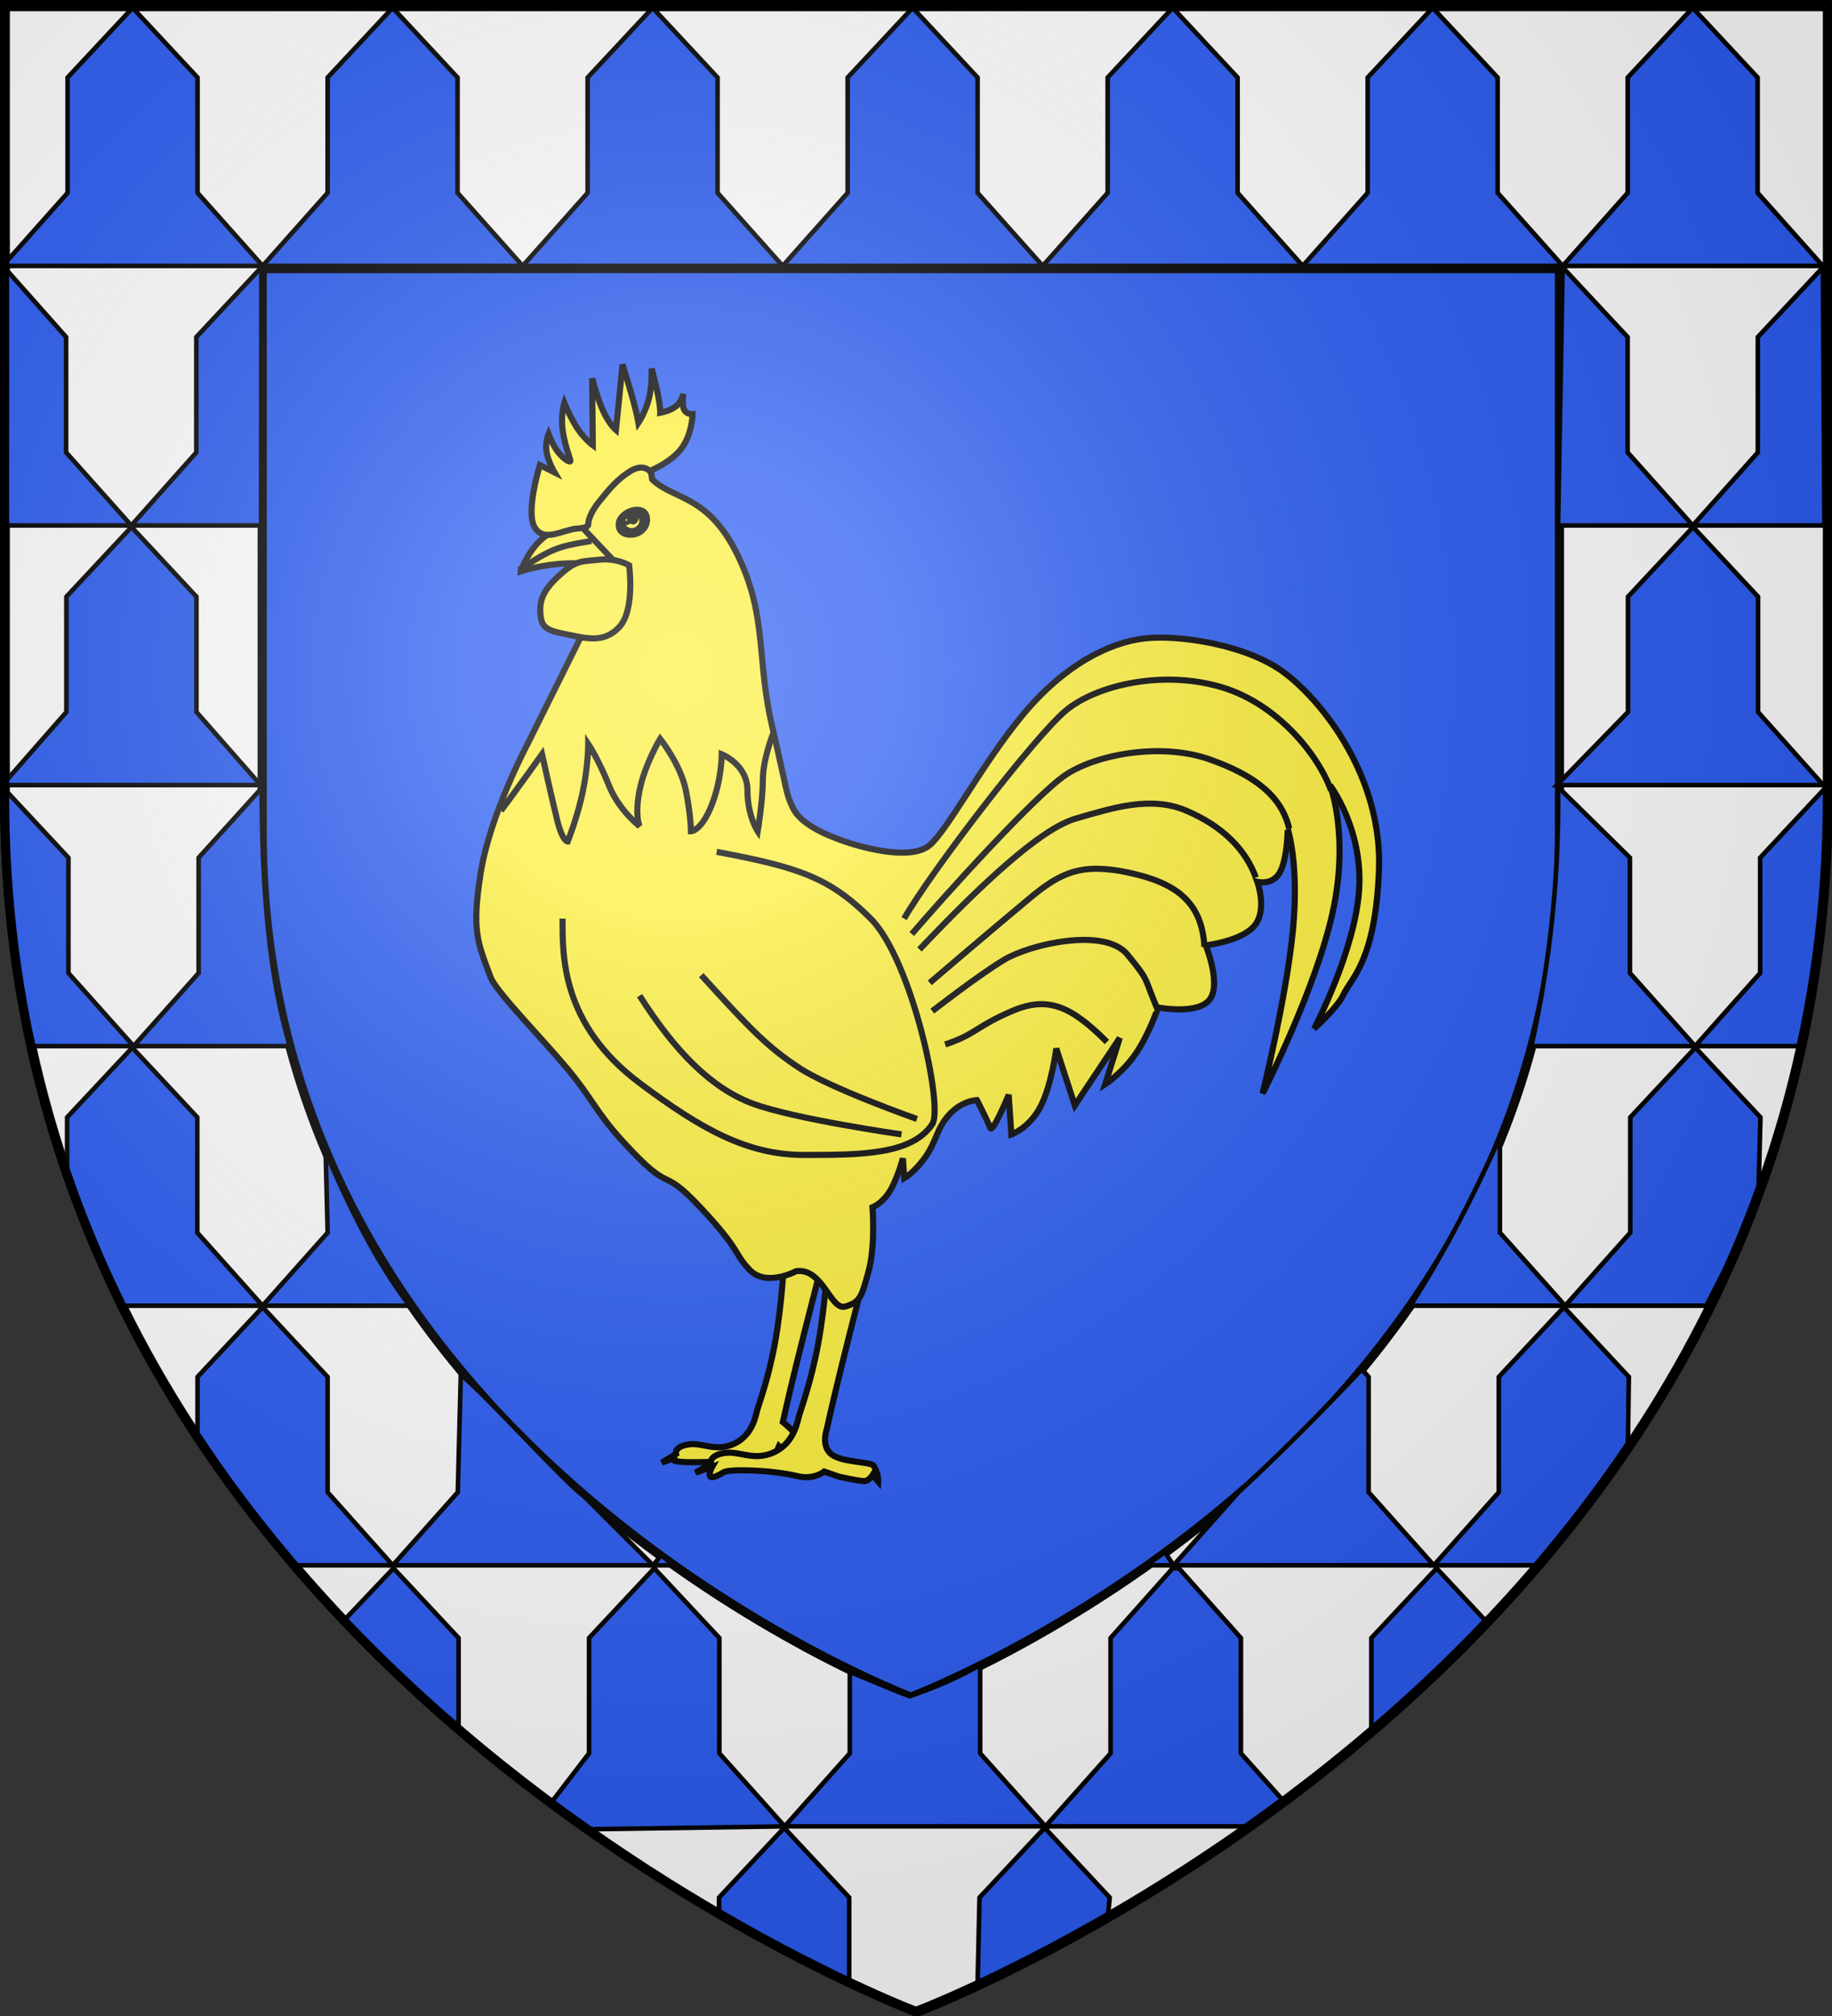 <?xml version="1.0" encoding="UTF-8" standalone="no"?>
<svg
   xmlns:dc="http://purl.org/dc/elements/1.1/"
   xmlns:cc="http://creativecommons.org/ns#"
   xmlns:rdf="http://www.w3.org/1999/02/22-rdf-syntax-ns#"
   xmlns:svg="http://www.w3.org/2000/svg"
   xmlns="http://www.w3.org/2000/svg"
   xmlns:xlink="http://www.w3.org/1999/xlink"
   xmlns:sodipodi="http://sodipodi.sourceforge.net/DTD/sodipodi-0.dtd"
   xmlns:inkscape="http://www.inkscape.org/namespaces/inkscape"
   height="660"
   width="600"
   version="1.0"
   id="svg2"
   sodipodi:version="0.32"
   inkscape:version="0.48.1 "
   sodipodi:docname="Blason_ville_fr_Champetières_(Puy-de-Dôme).svg"
   inkscape:export-filename="/Users/olivier/Desktop/Blason Rouge/Blason_Vide_3D.png"
   inkscape:export-xdpi="144"
   inkscape:export-ydpi="144"
   inkscape:output_extension="org.inkscape.output.svg.inkscape">
  <rect width="100%" height="100%" fill="#333333" stroke="none"/>
  <sodipodi:namedview
     inkscape:window-height="734"
     inkscape:window-width="1280"
     inkscape:pageshadow="2"
     inkscape:pageopacity="1"
     guidetolerance="10.0"
     gridtolerance="10.0"
     objecttolerance="10.0"
     borderopacity="1.0"
     bordercolor="#666666"
     pagecolor="#ffffff"
     id="base"
     showgrid="false"
     height="660px"
     inkscape:zoom="0.76212121"
     inkscape:cx="133.62227"
     inkscape:cy="330"
     inkscape:window-x="-4"
     inkscape:window-y="-4"
     inkscape:current-layer="layer3"
     inkscape:window-maximized="1" />
  <desc
     id="desc4">Flag of Canton of Valais (Wallis)</desc>
  <defs
     id="defs6">
    <inkscape:perspective
       sodipodi:type="inkscape:persp3d"
       inkscape:vp_x="0 : 330 : 1"
       inkscape:vp_y="0 : 1000 : 0"
       inkscape:vp_z="600 : 330 : 1"
       inkscape:persp3d-origin="300 : 220 : 1"
       id="perspective2491" />
    <linearGradient
       id="linearGradient2893">
      <stop
         style="stop-color:white;stop-opacity:0.314;"
         offset="0"
         id="stop2895" />
      <stop
         id="stop2897"
         offset="0.19"
         style="stop-color:white;stop-opacity:0.251;" />
      <stop
         style="stop-color:#6b6b6b;stop-opacity:0.125;"
         offset="0.6"
         id="stop2901" />
      <stop
         style="stop-color:black;stop-opacity:0.125;"
         offset="1"
         id="stop2899" />
    </linearGradient>
    <linearGradient
       id="linearGradient2885">
      <stop
         id="stop2887"
         offset="0"
         style="stop-color:white;stop-opacity:1;" />
      <stop
         style="stop-color:white;stop-opacity:1;"
         offset="0.229"
         id="stop2891" />
      <stop
         id="stop2889"
         offset="1"
         style="stop-color:black;stop-opacity:1;" />
    </linearGradient>
    <linearGradient
       id="linearGradient2955">
      <stop
         id="stop2867"
         offset="0"
         style="stop-color:#fd0000;stop-opacity:1;" />
      <stop
         style="stop-color:#e77275;stop-opacity:0.659;"
         offset="0.5"
         id="stop2873" />
      <stop
         style="stop-color:black;stop-opacity:0.323;"
         offset="1"
         id="stop2959" />
    </linearGradient>
    <radialGradient
       inkscape:collect="always"
       xlink:href="#linearGradient2955"
       id="radialGradient2961"
       cx="225.524"
       cy="218.901"
       fx="225.524"
       fy="218.901"
       r="300"
       gradientTransform="matrix(-4.167939e-4,2.183,-1.884,-3.599562e-4,615.597,-289.121)"
       gradientUnits="userSpaceOnUse" />
    <polygon
       id="star"
       transform="scale(53,53)"
       points="0,-1 0.588,0.809 -0.951,-0.309 0.951,-0.309 -0.588,0.809 0,-1 " />
    <clipPath
       id="clip">
      <path
         d="M 0,-200 L 0,600 L 300,600 L 300,-200 L 0,-200 z "
         id="path10" />
    </clipPath>
    <radialGradient
       inkscape:collect="always"
       xlink:href="#linearGradient2955"
       id="radialGradient1911"
       gradientUnits="userSpaceOnUse"
       gradientTransform="matrix(-4.167939e-4,2.183,-1.884,-3.599562e-4,615.597,-289.121)"
       cx="225.524"
       cy="218.901"
       fx="225.524"
       fy="218.901"
       r="300" />
    <radialGradient
       inkscape:collect="always"
       xlink:href="#linearGradient2955"
       id="radialGradient2865"
       gradientUnits="userSpaceOnUse"
       gradientTransform="matrix(0,1.749,-1.593,-1.049767e-7,551.788,-191.29)"
       cx="225.524"
       cy="218.901"
       fx="225.524"
       fy="218.901"
       r="300" />
    <radialGradient
       inkscape:collect="always"
       xlink:href="#linearGradient2955"
       id="radialGradient2871"
       gradientUnits="userSpaceOnUse"
       gradientTransform="matrix(0,1.386,-1.323,-5.741131e-8,-158.082,-109.541)"
       cx="225.524"
       cy="218.901"
       fx="225.524"
       fy="218.901"
       r="300" />
    <radialGradient
       inkscape:collect="always"
       xlink:href="#linearGradient2893"
       id="radialGradient3163"
       gradientUnits="userSpaceOnUse"
       gradientTransform="matrix(1.353,0,0,1.349,-77.629,-85.747)"
       cx="221.445"
       cy="226.331"
       fx="221.445"
       fy="226.331"
       r="300" />
    <radialGradient
       r="300"
       fy="218.901"
       fx="225.524"
       cy="218.901"
       cx="225.524"
       gradientTransform="matrix(0,1.386,-1.323,-5.741131e-8,-158.082,-109.541)"
       gradientUnits="userSpaceOnUse"
       id="radialGradient2871-6"
       xlink:href="#linearGradient2955-1"
       inkscape:collect="always" />
    <radialGradient
       r="300"
       fy="218.901"
       fx="225.524"
       cy="218.901"
       cx="225.524"
       gradientTransform="matrix(0,1.749,-1.593,-1.049767e-7,551.788,-191.29)"
       gradientUnits="userSpaceOnUse"
       id="radialGradient2865-2"
       xlink:href="#linearGradient2955-1"
       inkscape:collect="always" />
    <radialGradient
       r="300"
       fy="218.901"
       fx="225.524"
       cy="218.901"
       cx="225.524"
       gradientTransform="matrix(-4.167939e-4,2.183,-1.884,-3.599562e-4,615.597,-289.121)"
       gradientUnits="userSpaceOnUse"
       id="radialGradient1911-2"
       xlink:href="#linearGradient2955-1"
       inkscape:collect="always" />
    <clipPath
       id="clip-1">
      <path
         id="path10-2"
         d="M 0,-200 L 0,600 L 300,600 L 300,-200 L 0,-200 z" />
    </clipPath>
    <polygon
       points="0,-1 0.588,0.809 -0.951,-0.309 0.951,-0.309 -0.588,0.809 0,-1 "
       transform="scale(53,53)"
       id="star-5" />
    <radialGradient
       gradientUnits="userSpaceOnUse"
       gradientTransform="matrix(-4.167939e-4,2.183,-1.884,-3.599562e-4,615.597,-289.121)"
       r="300"
       fy="218.901"
       fx="225.524"
       cy="218.901"
       cx="225.524"
       id="radialGradient2961-3"
       xlink:href="#linearGradient2955-1"
       inkscape:collect="always" />
    <linearGradient
       id="linearGradient2955-1">
      <stop
         style="stop-color:#fd0000;stop-opacity:1;"
         offset="0"
         id="stop2867-3" />
      <stop
         id="stop2873-2"
         offset="0.5"
         style="stop-color:#e77275;stop-opacity:0.659;" />
      <stop
         id="stop2959-5"
         offset="1"
         style="stop-color:black;stop-opacity:0.323;" />
    </linearGradient>
    <linearGradient
       id="linearGradient2885-4">
      <stop
         style="stop-color:white;stop-opacity:1;"
         offset="0"
         id="stop2887-3" />
      <stop
         id="stop2891-2"
         offset="0.229"
         style="stop-color:white;stop-opacity:1;" />
      <stop
         style="stop-color:black;stop-opacity:1;"
         offset="1"
         id="stop2889-1" />
    </linearGradient>
    <linearGradient
       id="linearGradient2893-2">
      <stop
         id="stop2895-9"
         offset="0"
         style="stop-color:white;stop-opacity:0.314;" />
      <stop
         style="stop-color:white;stop-opacity:0.251;"
         offset="0.19"
         id="stop2897-7" />
      <stop
         id="stop2901-5"
         offset="0.6"
         style="stop-color:#6b6b6b;stop-opacity:0.125;" />
      <stop
         id="stop2899-3"
         offset="1"
         style="stop-color:black;stop-opacity:0.125;" />
    </linearGradient>
    <inkscape:perspective
       id="perspective2543"
       inkscape:persp3d-origin="300 : 220 : 1"
       inkscape:vp_z="600 : 330 : 1"
       inkscape:vp_y="0 : 1000 : 0"
       inkscape:vp_x="0 : 330 : 1"
       sodipodi:type="inkscape:persp3d" />
  </defs>
  <g
     inkscape:groupmode="layer"
     id="layer3"
     inkscape:label="Fond écu"
     style="display:inline">
    <path
       id="path2855"
       style="fill:#2b5df2;fill-opacity:1;fill-rule:evenodd;stroke:#000000;stroke-width:3;stroke-linecap:butt;stroke-linejoin:miter;stroke-miterlimit:4;stroke-opacity:1;stroke-dasharray:none"
       d="m 300,658.5 c 0,0 298.5,-112.436 298.5,-398.182 0,-285.746 0,-258.818 0,-258.818 l -597,0 0,258.818 C 1.5,546.064 300,658.5 300,658.5 z"
       sodipodi:nodetypes="cccccc"
       inkscape:connector-curvature="0" />
    <g
       id="g10890"
       transform="matrix(1,0,0,1,0.244,-31.283)">
      <path
         inkscape:connector-curvature="0"
         id="path2855-2"
         d="m 1.5,33.062 0,258.812 C 1.5,577.621 300,690.062 300,690.062 c 0,0 298.5,-112.442 298.5,-398.188 l 0,-258.812 -597,0 z m 84.125,86.156 424.875,0 0,184.25 c 0,203.394 -212.438,283.406 -212.438,283.406 0,0 -212.437,-80.012 -212.437,-283.406 l 0,-184.25 z"
         style="fill:#ffffff;fill-opacity:1;fill-rule:evenodd;stroke:#000000;stroke-width:3.001;stroke-linecap:butt;stroke-linejoin:miter;stroke-miterlimit:4;stroke-opacity:1;stroke-dasharray:none" />
      <g
         style="stroke:#000000;stroke-width:1.468;stroke-miterlimit:4;stroke-opacity:1;stroke-dasharray:none"
         transform="matrix(1.026,0,0,1.018,131.181,145.934)"
         id="g10436">
        <path
           sodipodi:nodetypes="cccccccc"
           style="fill:#2b5df2;fill-opacity:1;fill-rule:evenodd;stroke:#000000;stroke-width:1.468;stroke-miterlimit:4;stroke-opacity:1;stroke-dasharray:none;display:inline"
           d="m 38.749,-27.108 -20.789,-23.497 0,-37.083 -20.72,-22.419 -20.754,22.419 0,37.083 -20.737,23.497 z"
           id="path10357"
           inkscape:connector-curvature="0" />
        <path
           sodipodi:nodetypes="cccccccc"
           style="fill:#2b5df2;fill-opacity:1;fill-rule:evenodd;stroke:#000000;stroke-width:1.468;stroke-miterlimit:4;stroke-opacity:1;stroke-dasharray:none;display:inline"
           d="m 121.749,-27.108 -20.789,-23.497 0,-37.083 -20.72,-22.419 -20.754,22.419 0,37.083 -20.737,23.497 z"
           id="path10357-2"
           inkscape:connector-curvature="0" />
        <path
           sodipodi:nodetypes="cccccccc"
           style="fill:#2b5df2;fill-opacity:1;fill-rule:evenodd;stroke:#000000;stroke-width:1.468;stroke-miterlimit:4;stroke-opacity:1;stroke-dasharray:none;display:inline"
           d="m 204.749,-27.107 -20.789,-23.497 0,-37.083 -20.72,-22.419 -20.754,22.419 0,37.083 -20.737,23.497 z"
           id="path10357-29"
           inkscape:connector-curvature="0" />
        <path
           sodipodi:nodetypes="cccccccc"
           style="fill:#2b5df2;fill-opacity:1;fill-rule:evenodd;stroke:#000000;stroke-width:1.468;stroke-miterlimit:4;stroke-opacity:1;stroke-dasharray:none;display:inline"
           d="m 287.749,-27.108 -20.789,-23.497 0,-37.083 -20.72,-22.419 -20.754,22.419 0,37.083 -20.737,23.497 z"
           id="path10357-4"
           inkscape:connector-curvature="0" />
        <path
           sodipodi:nodetypes="cccccccc"
           style="fill:#2b5df2;fill-opacity:1;fill-rule:evenodd;stroke:#000000;stroke-width:1.468;stroke-miterlimit:4;stroke-opacity:1;stroke-dasharray:none;display:inline"
           d="m 370.749,-27.108 -20.789,-23.497 0,-37.083 -20.72,-22.419 -20.754,22.419 0,37.083 -20.737,23.497 z"
           id="path10357-1"
           inkscape:connector-curvature="0" />
        <path
           sodipodi:nodetypes="cccccccc"
           style="fill:#2b5df2;fill-opacity:1;fill-rule:evenodd;stroke:#000000;stroke-width:1.468;stroke-miterlimit:4;stroke-opacity:1;stroke-dasharray:none;display:inline"
           d="m 453.749,-27.108 -20.789,-23.497 0,-37.083 -20.72,-22.419 -20.754,22.419 0,37.083 -20.737,23.497 z"
           id="path10357-9"
           inkscape:connector-curvature="0" />
        <path
           sodipodi:nodetypes="cccccccc"
           style="fill:#2b5df2;fill-opacity:1;fill-rule:evenodd;stroke:#000000;stroke-width:1.468;stroke-miterlimit:4;stroke-opacity:1;stroke-dasharray:none;display:inline"
           d="m -44.251,-27.108 -20.789,-23.497 0,-37.083 -20.72,-22.419 -20.754,22.419 0,37.083 -20.737,23.497 z"
           id="path10357-6"
           inkscape:connector-curvature="0" />
      </g>
      <g
         style="stroke:#000000;stroke-width:1.466;stroke-miterlimit:4;stroke-opacity:1;stroke-dasharray:none"
         transform="matrix(1.029,0,0,1.018,131.464,656.795)"
         id="g10436-2">
        <path
           sodipodi:nodetypes="ccccc"
           style="fill:#2b5df2;fill-opacity:1;fill-rule:evenodd;stroke:#000000;stroke-width:1.466;stroke-miterlimit:4;stroke-opacity:1;stroke-dasharray:none;display:inline"
           d="m 17.96,-57.934 0,-29.754 -20.72,-22.419 -16.057,17.091 c 13.461,14.731 24.904,24.363 36.777,35.082 z"
           id="path10357-5"
           inkscape:connector-curvature="0" />
        <path
           sodipodi:nodetypes="ccccccccc"
           style="fill:#2b5df2;fill-opacity:1;fill-rule:evenodd;stroke:#000000;stroke-width:1.466;stroke-miterlimit:4;stroke-opacity:1;stroke-dasharray:none;display:inline"
           d="m 121.749,-27.108 -20.789,-23.497 0,-37.083 -20.72,-22.419 -20.754,22.419 0,37.083 -12.487,16.456 10.823,7.997 z"
           id="path10357-2-0"
           inkscape:connector-curvature="0" />
        <path
           sodipodi:nodetypes="cccccccc"
           style="fill:#2b5df2;fill-opacity:1;fill-rule:evenodd;stroke:#000000;stroke-width:1.466;stroke-miterlimit:4;stroke-opacity:1;stroke-dasharray:none;display:inline"
           d="m 204.749,-27.107 -20.789,-23.497 0,-28.345 c -8.827,4.935 -15.342,7.498 -22.458,9.995 -6.552,-2.464 -15.196,-6.364 -19.016,-7.766 l 0,26.116 -20.737,23.497 z"
           id="path10357-29-8"
           inkscape:connector-curvature="0" />
        <path
           sodipodi:nodetypes="cccccccccc"
           style="fill:#2b5df2;fill-opacity:1;fill-rule:evenodd;stroke:#000000;stroke-width:1.466;stroke-miterlimit:4;stroke-opacity:1;stroke-dasharray:none;display:inline"
           d="m 280.398,-35.416 -13.438,-15.188 0,-37.083 -19.729,-22.419 -1.982,0 -19.764,22.419 0,37.083 -20.737,23.497 65.148,0 z"
           id="path10357-4-3"
           inkscape:connector-curvature="0" />
        <path
           sodipodi:nodetypes="ccccc"
           style="fill:#2b5df2;fill-opacity:1;fill-rule:evenodd;stroke:#000000;stroke-width:1.466;stroke-miterlimit:4;stroke-opacity:1;stroke-dasharray:none;display:inline"
           d="m 345.145,-92.898 -15.904,-17.209 -20.754,22.419 0,30.073 c 12.189,-11.669 23.721,-21.346 36.659,-35.283 z"
           id="path10357-1-9"
           inkscape:connector-curvature="0" />
      </g>
      <g
         style="stroke:#000000;stroke-width:1.467;stroke-miterlimit:4;stroke-opacity:1;stroke-dasharray:none"
         transform="matrix(1.027,0,0,1.018,130.888,315.902)"
         id="g10436-6">
        <path
           sodipodi:nodetypes="cccccccc"
           style="fill:#2b5df2;fill-opacity:1;fill-rule:evenodd;stroke:#000000;stroke-width:1.467;stroke-miterlimit:4;stroke-opacity:1;stroke-dasharray:none;display:inline"
           d="m 453.749,-27.108 -20.789,-23.497 0,-37.083 -20.72,-22.419 -20.754,22.419 0,37.083 -22.684,23.497 z"
           id="path10357-9-93"
           inkscape:connector-curvature="0" />
        <path
           sodipodi:nodetypes="cccccccc"
           style="fill:#2b5df2;fill-opacity:1;fill-rule:evenodd;stroke:#000000;stroke-width:1.467;stroke-miterlimit:4;stroke-opacity:1;stroke-dasharray:none;display:inline"
           d="m -44.566,-27.108 -20.473,-23.497 0,-37.083 -20.72,-22.419 -20.754,22.419 0,37.083 -20.421,23.497 z"
           id="path10357-6-5"
           inkscape:connector-curvature="0" />
      </g>
      <g
         style="stroke:#000000;stroke-width:1.467;stroke-miterlimit:4;stroke-opacity:1;stroke-dasharray:none"
         transform="matrix(1.028,0,0,1.018,131.237,486.349)"
         id="g10436-3">
        <path
           sodipodi:nodetypes="ccccc"
           style="fill:#2b5df2;fill-opacity:1;fill-rule:evenodd;stroke:#000000;stroke-width:1.467;stroke-miterlimit:4;stroke-opacity:1;stroke-dasharray:none;display:inline"
           d="m -24.144,-76.48 0.631,25.876 -20.737,23.497 46.834,0 C -8.214,-41.447 -16.659,-58.797 -24.144,-76.48 z"
           id="path10357-3"
           inkscape:connector-curvature="0" />
        <path
           sodipodi:nodetypes="ccccc"
           style="fill:#2b5df2;fill-opacity:1;fill-rule:evenodd;stroke:#000000;stroke-width:1.467;stroke-miterlimit:4;stroke-opacity:1;stroke-dasharray:none;display:inline"
           d="m 370.749,-27.108 -20.789,-23.497 0,-30.652 c -8.393,18.803 -17.626,37.04 -28.536,54.149 z"
           id="path10357-1-8"
           inkscape:connector-curvature="0" />
        <path
           sodipodi:nodetypes="cccccccc"
           style="fill:#2b5df2;fill-opacity:1;fill-rule:evenodd;stroke:#000000;stroke-width:1.467;stroke-miterlimit:4;stroke-opacity:1;stroke-dasharray:none;display:inline"
           d="m 432.33,-63.425 0.631,-24.263 -20.72,-22.419 -20.754,22.419 0,37.083 -20.737,23.497 44.971,0 c 6.019,-12.106 12.936,-24.212 16.609,-36.318 z"
           id="path10357-9-2"
           inkscape:connector-curvature="0" />
        <path
           sodipodi:nodetypes="cccccccc"
           style="fill:#2b5df2;fill-opacity:1;fill-rule:evenodd;stroke:#000000;stroke-width:1.467;stroke-miterlimit:4;stroke-opacity:1;stroke-dasharray:none;display:inline"
           d="m -44.251,-27.108 -20.789,-23.497 0,-37.083 -20.72,-22.419 -20.754,22.419 0,18.531 c 4.508,14.016 9.493,28.033 17.323,42.049 z"
           id="path10357-6-53"
           inkscape:connector-curvature="0" />
      </g>
      <g
         style="stroke:#000000;stroke-width:1.499;stroke-miterlimit:4;stroke-opacity:1;stroke-dasharray:none"
         transform="matrix(1.003,0,0,1,35.176,-582.569)"
         id="g10635">
        <path
           sodipodi:nodetypes="cccccc"
           style="fill:#2b5df2;fill-opacity:1;fill-rule:evenodd;stroke:#000000;stroke-width:1.499;stroke-miterlimit:4;stroke-opacity:1;stroke-dasharray:none;display:inline"
           d="m 517.442,785.888 -21.285,-23.924 0,-37.757 -21.214,-22.826 -1.492,84.506 z"
           id="path10357-1-0"
           inkscape:connector-curvature="0" />
        <path
           sodipodi:nodetypes="cccccc"
           style="fill:#2b5df2;fill-opacity:1;fill-rule:evenodd;stroke:#000000;stroke-width:1.499;stroke-miterlimit:4;stroke-opacity:1;stroke-dasharray:none;display:inline"
           d="m 559.923,701.381 -21.25,22.826 0,37.757 -21.232,23.924 42.973,0 z"
           id="path10357-9-5"
           inkscape:connector-curvature="0" />
        <path
           sodipodi:nodetypes="cccccc"
           style="fill:#2b5df2;fill-opacity:1;fill-rule:evenodd;stroke:#000000;stroke-width:1.499;stroke-miterlimit:4;stroke-opacity:1;stroke-dasharray:none;display:inline"
           d="m 50.04,701.381 -21.25,22.826 0,37.757 -21.232,23.924 42.389,0 z"
           id="path10357-6-96"
           inkscape:connector-curvature="0" />
        <path
           sodipodi:nodetypes="ccccccc"
           style="fill:#2b5df2;fill-opacity:1;fill-rule:evenodd;stroke:#000000;stroke-width:1.499;stroke-miterlimit:4;stroke-opacity:1;stroke-dasharray:none;display:inline"
           d="m 7.558,785.888 -21.285,-23.924 0,-37.757 -20.2,-22.826 -0.089,0 -0.092,84.506 z"
           id="path10357-6-96-3"
           inkscape:connector-curvature="0" />
      </g>
      <g
         style="stroke:#000000;stroke-width:1.499;stroke-miterlimit:4;stroke-opacity:1;stroke-dasharray:none"
         transform="matrix(1.003,0,0,1,35.932,-412.123)"
         id="g10635-4">
        <path
           sodipodi:nodetypes="cccccc"
           style="fill:#2b5df2;fill-opacity:1;fill-rule:evenodd;stroke:#000000;stroke-width:1.499;stroke-miterlimit:4;stroke-opacity:1;stroke-dasharray:none;display:inline"
           d="m 517.442,785.888 -21.285,-23.924 0,-37.757 -23.477,-23.151 c 0.612,34.851 -4.333,65.498 -8.711,84.831 z"
           id="path10357-1-0-5"
           inkscape:connector-curvature="0" />
        <path
           sodipodi:nodetypes="cccccc"
           style="fill:#2b5df2;fill-opacity:1;fill-rule:evenodd;stroke:#000000;stroke-width:1.499;stroke-miterlimit:4;stroke-opacity:1;stroke-dasharray:none;display:inline"
           d="m 559.923,701.381 -21.25,22.826 0,37.757 -21.232,23.924 34.46,0 c 4.638,-27.293 10.781,-53.916 8.021,-84.506 z"
           id="path10357-9-5-8"
           inkscape:connector-curvature="0" />
        <path
           sodipodi:nodetypes="cccccc"
           style="fill:#2b5df2;fill-opacity:1;fill-rule:evenodd;stroke:#000000;stroke-width:1.499;stroke-miterlimit:4;stroke-opacity:1;stroke-dasharray:none;display:inline"
           d="m 49.393,701.381 -20.603,22.826 0,37.757 -21.232,23.924 51.01,0 c -6.895,-22.878 -9.157,-52.145 -9.175,-84.506 z"
           id="path10357-6-96-1"
           inkscape:connector-curvature="0" />
        <path
           sodipodi:nodetypes="cccccc"
           style="fill:#2b5df2;fill-opacity:1;fill-rule:evenodd;stroke:#000000;stroke-width:1.499;stroke-miterlimit:4;stroke-opacity:1;stroke-dasharray:none;display:inline"
           d="m 7.558,785.888 -21.285,-23.924 0,-37.757 -21.214,-22.826 c -0.72,32.699 3.461,61.933 9.455,84.506 z"
           id="path10357-6-96-3-2"
           inkscape:connector-curvature="0" />
      </g>
      <g
         style="stroke:#000000;stroke-width:1.499;stroke-miterlimit:4;stroke-opacity:1;stroke-dasharray:none"
         transform="matrix(1.003,0,0,1,35.576,-242.154)"
         id="g10635-5">
        <path
           sodipodi:nodetypes="cccccc"
           style="fill:#2b5df2;fill-opacity:1;fill-rule:evenodd;stroke:#000000;stroke-width:1.499;stroke-miterlimit:4;stroke-opacity:1;stroke-dasharray:none;display:inline"
           d="m 177.519,785.888 -22.578,-22.627 c -6.044,-4.081 -38.364,-40 -40.201,-39.378 l -0.97,38.081 -21.232,23.924 z"
           id="path10357-49-7"
           inkscape:connector-curvature="0" />
        <path
           sodipodi:nodetypes="cccc"
           style="fill:#2b5df2;fill-opacity:1;fill-rule:evenodd;stroke:#000000;stroke-width:1.499;stroke-miterlimit:4;stroke-opacity:1;stroke-dasharray:none;display:inline"
           d="m 180.181,782.605 -2.662,3.283 6.838,0 z"
           id="path10357-2-29-4"
           inkscape:connector-curvature="0" />
        <path
           sodipodi:nodetypes="cccc"
           style="fill:#2b5df2;fill-opacity:1;fill-rule:evenodd;stroke:#000000;stroke-width:1.499;stroke-miterlimit:4;stroke-opacity:1;stroke-dasharray:none;display:inline"
           d="m 347.481,785.888 -2.808,-4.285 -6.108,4.285 z"
           id="path10357-29-34-4"
           inkscape:connector-curvature="0" />
        <path
           sodipodi:nodetypes="ccccccc"
           style="fill:#2b5df2;fill-opacity:1;fill-rule:evenodd;stroke:#000000;stroke-width:1.499;stroke-miterlimit:4;stroke-opacity:1;stroke-dasharray:none;display:inline"
           d="m 432.461,785.888 -21.285,-23.924 0,-37.757 -2.197,-2.482 c -13.839,14.667 -27.29,28.165 -40.267,40.239 l -21.232,23.924 z"
           id="path10357-4-4-4"
           inkscape:connector-curvature="0" />
        <path
           sodipodi:nodetypes="cccccccc"
           style="fill:#2b5df2;fill-opacity:1;fill-rule:evenodd;stroke:#000000;stroke-width:1.499;stroke-miterlimit:4;stroke-opacity:1;stroke-dasharray:none;display:inline"
           d="m 495.833,746.92 0.323,-22.712 -21.214,-22.826 -21.25,22.826 0,37.757 -21.232,23.924 34.448,0 c 9.671,-12.989 20.82,-25.978 28.924,-38.968 z"
           id="path10357-1-0-4"
           inkscape:connector-curvature="0" />
        <path
           sodipodi:nodetypes="cccccccc"
           style="fill:#2b5df2;fill-opacity:1;fill-rule:evenodd;stroke:#000000;stroke-width:1.499;stroke-miterlimit:4;stroke-opacity:1;stroke-dasharray:none;display:inline"
           d="m 92.539,785.888 -21.285,-23.924 0,-37.757 -21.214,-22.826 -21.25,22.826 0,19.795 c 9.828,14.611 20.804,28.071 31.426,41.885 z"
           id="path10357-6-96-2"
           inkscape:connector-curvature="0" />
      </g>
      <g
         style="stroke:#000000;stroke-width:1.497;stroke-miterlimit:4;stroke-opacity:1;stroke-dasharray:none"
         transform="matrix(1.004,0,0,1,35.696,-71.708)"
         id="g10635-3">
        <path
           sodipodi:nodetypes="cccccc"
           style="fill:#2b5df2;fill-opacity:1;fill-rule:evenodd;stroke:#000000;stroke-width:1.497;stroke-miterlimit:4;stroke-opacity:1;stroke-dasharray:none;display:inline"
           d="m 241.215,752.187 0,-27.979 -21.214,-22.826 -21.25,22.826 0,5.286 c 14.155,8.326 28.309,15.148 42.464,22.694 z"
           id="path10357-2-29-7"
           inkscape:connector-curvature="0" />
        <path
           sodipodi:nodetypes="cccccc"
           style="fill:#2b5df2;fill-opacity:1;fill-rule:evenodd;stroke:#000000;stroke-width:1.497;stroke-miterlimit:4;stroke-opacity:1;stroke-dasharray:none;display:inline"
           d="m 325.55,731.115 0.646,-6.907 -21.214,-22.826 -21.25,22.826 -0.646,28.952 z"
           id="path10357-29-34-7"
           inkscape:connector-curvature="0" />
      </g>
    </g>
    <g
       transform="matrix(0.66,0,0,0.66,85.016,109.009)"
       id="g3109"
       style="fill:#fcef3c;display:inline;stroke:#000000;stroke-opacity:1;stroke-width:3.031;stroke-miterlimit:4;stroke-dasharray:none">
      <path
         d="m 277.827,466.245 c 0,0.641 -6.789,26.408 -11.332,44.905 -4.544,18.496 -6.842,29.081 -6.842,29.081 0,0 4.918,3.796 7.27,7.484 2.352,3.689 2.138,7.27 2.138,7.27 l -2.566,-2.994 c 0,0 -1.657,2.726 -3.849,2.78 -2.192,0.053 -4.918,-2.566 -4.918,-2.566 l -2.78,6.415 c 0,0 -30.629,1.764 -42.549,1.497 -11.92,-0.267 -5.131,-2.566 -5.131,-2.566 l -7.697,2.78 7.056,-4.277 c 0,0 -1.016,-3.528 5.987,-4.704 7.002,-1.176 13.096,3.635 22.023,0 8.927,-3.635 11.118,-12.188 11.974,-15.824 0.855,-3.635 5.773,-15.984 9.194,-34.855 3.421,-18.871 4.49,-40.628 4.49,-40.628 l 17.533,6.201 z"
         style="fill:#fcef3c;fill-opacity:1;fill-rule:evenodd;stroke:#000000;stroke-width:3.031;stroke-linecap:butt;stroke-linejoin:miter;stroke-miterlimit:4;stroke-opacity:1;stroke-dasharray:none"
         id="path12915"
         inkscape:connector-curvature="0" />
      <path
         sodipodi:nodetypes="cscssccsccsscccsssscc"
         d="m 301.223,463.263 c 0,0.696 -7.366,28.654 -12.296,48.724 -4.93,20.07 -7.424,31.555 -7.424,31.555 0,0 -3.119,8.679 2.36,12.76 5.472,4.076 19.542,3.553 20.817,5.553 2.552,4.002 2.32,7.889 2.32,7.889 l -2.784,-3.248 c 0,0 -1.798,2.958 -4.176,3.016 -2.378,0.058 -12.344,-2.147 -12.344,-2.147 l -7.475,-2.595 c 0,0 -5.225,4.274 -13.279,2.289 -12.528,-3.089 -33.893,-3.693 -36.711,-1.939 -10.984,6.836 -5.568,-2.784 -5.568,-2.784 l -8.352,3.016 7.656,-4.64 c 0,0 -1.102,-3.828 6.496,-5.104 7.598,-1.276 14.21,3.944 23.896,0 9.686,-3.944 12.064,-13.225 12.992,-17.169 0.928,-3.944 6.264,-17.343 9.976,-37.819 3.712,-20.476 4.872,-44.084 4.872,-44.084 l 19.024,6.729 z"
         style="fill:#fcef3c;fill-opacity:1;fill-rule:evenodd;stroke:#000000;stroke-width:3.031;stroke-linecap:butt;stroke-linejoin:miter;stroke-miterlimit:4;stroke-opacity:1;stroke-dasharray:none"
         id="path12032"
         inkscape:connector-curvature="0" />
      <path
         d="m 266.237,465.384 c 0,0 -14.864,8.013 -23.101,-0.673 -8.126,-8.57 -3.767,-8.964 -24.484,-31.052 -20.717,-22.089 -12.667,-4.423 -38.665,-32.94 -12.999,-14.258 -14.772,-20.755 -27.187,-35.684 -12.415,-14.929 -35.47,-38.291 -38.138,-45.443 -6.443,-17.273 -9.515,-22.887 -4.921,-51.844 4.593,-28.957 23.295,-63.984 23.295,-63.984 l 33.466,-67.266 -9.515,-49.219 35.434,-29.859 2.382,15.212 c 10.912,10.454 27.645,7.336 42.41,37.524 14.764,30.188 9.351,51.68 17.061,84.656 7.71,32.977 6.789,33.595 10.499,41.016 3.773,7.547 14.987,12.761 25.591,16.406 10.499,3.609 32.974,9.352 41.996,1.969 8.915,-7.295 26.084,-40.277 46.261,-64.641 20.607,-24.881 42.942,-36.08 60.698,-38.062 17.026,-1.901 50.691,3.117 69.228,17.063 19.389,14.586 48.64,52.008 46.918,97.781 -1.709,45.414 -13.944,53.812 -17.717,62.016 -2.854,6.205 -14.436,16.734 -14.436,16.734 0,0 20.342,-38.719 22.31,-68.906 1.969,-30.188 -14.436,-51.844 -14.436,-51.844 0,0 9.679,24.773 1.312,63 -8.366,38.227 -34.778,89.906 -34.778,89.906 0,0 11.975,-48.562 15.092,-81.375 3.117,-32.812 -2.625,-49.875 -2.625,-49.875 0,0 -0.164,15.094 -3.937,21.656 -3.773,6.562 -11.155,4.594 -11.155,4.594 0,0 5.085,13.781 -1.312,21.656 -6.398,7.875 -24.279,9.844 -24.279,9.844 0,0 7.874,19.195 1.969,26.906 -5.906,7.711 -25.591,3.937 -25.591,3.937 0,0 -4.593,13.453 -11.155,22.969 -6.562,9.516 -15.092,15.094 -15.092,15.094 l 7.218,-22.969 -22.311,33.469 -9.187,-28.219 c 0,0 -2.297,18.211 -7.874,28.875 -5.578,10.664 -14.436,13.781 -14.436,13.781 l -1.312,-19.688 c 0,0 -8.118,19.611 -9.187,16.406 -0.984,-2.953 -6.562,-13.781 -6.562,-13.781 0,0 -7.382,0.164 -13.78,7.219 -6.398,7.055 -6.234,13.125 -11.811,21 -5.578,7.875 -10.499,10.5 -10.499,10.5 l -0.656,-9.844 c 0,0 -2.789,10.336 -6.562,16.406 -3.773,6.07 -8.53,7.875 -8.53,7.875 0,0 1.558,19.031 -1.969,31.828 -3.527,12.797 -4.101,15.176 -11.483,17.391 -7.382,2.215 -11.106,-19.336 -24.455,-17.52 z"
         style="fill:#fcef3c;fill-opacity:1;fill-rule:evenodd;stroke:#000000;stroke-width:3.031;stroke-linecap:butt;stroke-linejoin:miter;stroke-miterlimit:4;stroke-opacity:1;stroke-dasharray:none"
         id="path2338"
         inkscape:connector-curvature="0" />
      <path
         d="m 129.544,118.25 c 0,0 3.491,-9.861 10.474,-16.009 6.983,-6.149 17.457,-8.585 17.457,-8.585 l 21.485,22.738 c 0,0 -14.234,-2.552 -26.588,-2.088 -12.354,0.464 -22.828,3.944 -22.828,3.944 z"
         style="fill:#fcef3c;fill-opacity:1;fill-rule:evenodd;stroke:#000000;stroke-width:3.031;stroke-linecap:butt;stroke-linejoin:miter;stroke-miterlimit:4;stroke-opacity:1;stroke-dasharray:none"
         id="path9393"
         inkscape:connector-curvature="0" />
      <g
         transform="matrix(0.919,0,0,0.919,-38.887,-120.299)"
         id="g7624"
         style="fill:#fcef3c;stroke:#000000;stroke-width:3.3;stroke-opacity:1;stroke-miterlimit:4;stroke-dasharray:none">
        <path
           d="m 251.607,232.362 c 0,4.041 -3.6,7.321 -8.036,7.321 -4.436,0 -9.126,-3.43 -8.036,-7.321 0.778,-2.775 2.409,-4.229 5.834,-5.012 4.324,-0.989 10.237,0.971 10.237,5.012 z"
           transform="matrix(0.901,-0.434,0.434,0.901,-76.676,128.626)"
           style="fill:#fcef3c;fill-opacity:1;stroke:#000000;stroke-width:3.3;stroke-miterlimit:4;stroke-opacity:1;stroke-dasharray:none"
           id="path3233"
           inkscape:connector-curvature="0" />
        <path
           d="m 251.607,232.362 c 0,4.044 -3.598,7.321 -8.036,7.321 -4.438,0 -8.036,-3.278 -8.036,-7.321 0,-4.044 3.598,-7.321 8.036,-7.321 4.438,0 8.036,3.278 8.036,7.321 z"
           transform="matrix(0.621,-0.299,0.299,0.621,22.819,161.257)"
           style="fill:#fcef3c;fill-opacity:0.796;stroke:#000000;stroke-width:4.79;stroke-miterlimit:4;stroke-opacity:1;stroke-dasharray:none"
           id="path5858"
           inkscape:connector-curvature="0" />
        <path
           d="m 251.607,232.362 c 0,4.044 -3.598,7.321 -8.036,7.321 -4.438,0 -8.036,-3.278 -8.036,-7.321 0,-4.044 3.598,-7.321 8.036,-7.321 4.438,0 8.036,3.278 8.036,7.321 z"
           transform="matrix(0.151,0,0,0.151,203.604,196.767)"
           style="fill:#fcef3c;fill-opacity:1;stroke:#000000;stroke-width:21.781;stroke-miterlimit:4;stroke-opacity:1;stroke-dasharray:none"
           id="path4108"
           inkscape:connector-curvature="0" />
        <path
           d="m 251.607,232.362 c 0,4.044 -3.598,7.321 -8.036,7.321 -4.438,0 -8.036,-3.278 -8.036,-7.321 0,-4.044 3.598,-7.321 8.036,-7.321 4.438,0 8.036,3.278 8.036,7.321 z"
           transform="matrix(0.185,0,0,0.237,198.967,175.591)"
           style="fill:#fcef3c;fill-opacity:1;stroke:#000000;stroke-width:15.77;stroke-miterlimit:4;stroke-opacity:1;stroke-dasharray:none"
           id="path6733"
           inkscape:connector-curvature="0" />
      </g>
      <path
         d="m 183.368,115.233 c 0,0 3.074,22.1 -4.872,30.627 -7.946,8.527 -17.11,5.394 -26.912,3.48 -9.802,-1.914 -11.948,-3.538 -12.296,-11.137 -0.348,-7.599 3.538,-12.819 10.904,-19.258 7.366,-6.439 10.266,-5.568 18.56,-6.497 8.294,-0.928 14.616,2.784 14.616,2.784 z"
         style="fill:#fcef3c;fill-opacity:1;fill-rule:evenodd;stroke:#000000;stroke-width:3.031;stroke-linecap:butt;stroke-linejoin:miter;stroke-miterlimit:4;stroke-opacity:1;stroke-dasharray:none"
         id="path10276"
         inkscape:connector-curvature="0" />
      <path
         d="m 157.485,97.028 c -6.644,0.41 -16.405,7.219 -20.998,-0.656 -4.593,-7.875 2.625,-30.844 2.625,-30.844 l 7.218,3.609 c 0,0 -3.199,-5.414 -3.937,-10.172 -0.738,-4.758 0.984,-8.859 0.984,-8.859 0,0 2.215,5.906 4.921,9.187 2.707,3.281 6.234,5.578 5.906,3.937 -0.328,-1.641 -3.199,-8.941 -3.937,-16.078 -0.738,-7.137 0.984,-12.469 0.984,-12.469 0,0 3.035,7.547 6.562,12.797 3.527,5.25 7.546,8.203 7.546,8.203 l -0.328,-33.141 c 0,0 2.625,10.008 5.578,16.406 2.953,6.398 6.234,9.187 6.234,9.187 l 3.281,-32.484 c 0,0 3.281,10.5 5.25,17.719 1.969,7.219 2.625,11.156 2.625,11.156 0,0 3.609,-5.414 5.25,-12.141 1.64,-6.727 1.312,-14.766 1.312,-14.766 0,0 2.215,8.285 3.281,13.781 1.066,5.496 0.984,8.203 0.984,8.203 0,0 5.003,-0.902 7.874,-3.281 2.871,-2.379 3.609,-6.234 3.609,-6.234 0,0 -0.82,5.332 0.328,7.875 1.148,2.543 4.265,2.297 4.265,2.297 0,0 -0.246,10.008 -5.578,17.062 -5.332,7.055 -15.749,11.156 -15.749,11.156 0,0 -3.199,-3.855 -9.515,0 -6.316,3.855 -10.499,8.859 -15.749,15.422 -5.25,6.563 -5.25,10.828 -5.25,10.828 0,0 1.066,1.887 -5.578,2.297 z"
         style="fill:#fcef3c;fill-opacity:1;fill-rule:evenodd;stroke:#000000;stroke-width:3.031;stroke-linecap:butt;stroke-linejoin:miter;stroke-miterlimit:4;stroke-opacity:1;stroke-dasharray:none"
         id="path2358"
         inkscape:connector-curvature="0" />
      <path
         id="path2906"
         d="m 119.768,236.988 c 7.645,-10.193 20.386,-28.031 20.386,-28.031 0,0 5.097,22.934 7.645,33.127 2.548,10.193 5.097,10.193 5.097,10.193 0,0 5.097,-12.741 7.645,-25.483 2.548,-12.741 2.548,-22.934 2.548,-22.934 0,0 5.097,7.645 10.193,20.386 5.097,12.741 15.29,20.386 15.29,20.386 0,0 -2.548,-5.097 0,-17.838 2.548,-12.741 10.193,-25.483 10.193,-25.483 0,0 10.193,12.741 12.741,25.483 2.548,12.741 2.548,20.386 2.548,20.386 0,0 5.097,0 10.193,-12.741 5.097,-12.741 5.097,-25.483 5.097,-25.483 0,0 12.741,5.097 12.741,17.838 0,12.741 5.097,20.386 5.097,20.386 0,0 2.548,-15.29 2.548,-25.483 0,-10.193 5.097,-22.934 5.097,-22.934"
         style="fill:#fcef3c;stroke:#000000;stroke-width:3.031;stroke-linecap:butt;stroke-linejoin:miter;stroke-opacity:1;display:inline;stroke-miterlimit:4;stroke-dasharray:none"
         inkscape:connector-curvature="0" />
      <path
         sodipodi:nodetypes="cssssc"
         id="path2908"
         d="m 226.795,257.375 c 40.772,7.645 56.062,12.741 76.448,33.127 20.386,20.386 36.233,93.449 30.579,101.931 -10.193,15.29 -35.676,15.29 -63.707,15.29 -28.031,0 -50.965,-12.741 -81.544,-35.676 -39.16,-29.37 -38.224,-63.707 -38.224,-81.544"
         style="fill:#fcef3c;fill-rule:evenodd;stroke:#000000;stroke-width:3.031;stroke-linecap:butt;stroke-linejoin:miter;stroke-opacity:1;display:inline;stroke-miterlimit:4;stroke-dasharray:none"
         inkscape:connector-curvature="0" />
      <path
         sodipodi:nodetypes="cssc"
         id="path2910"
         d="m 531.686,226.95 c -6.371,-17.838 -26.631,-42.825 -53.887,-51.12 -29.305,-8.919 -62.432,-1.274 -77.722,11.467 -15.29,12.741 -66.255,78.996 -80.27,103.205"
         style="fill:#fcef3c;stroke:#000000;stroke-width:3.031;stroke-linecap:butt;stroke-linejoin:miter;stroke-opacity:1;display:inline;stroke-miterlimit:4;stroke-dasharray:none"
         inkscape:connector-curvature="0" />
      <path
         sodipodi:nodetypes="cssc"
         id="path2912"
         d="m 510.927,245.907 c -3.822,-16.564 -17.838,-26.757 -39.498,-34.402 -24.03,-8.481 -56.062,-2.548 -71.351,7.645 -15.29,10.193 -61.158,61.158 -76.448,78.996"
         style="fill:#fcef3c;stroke:#000000;stroke-width:3.031;stroke-linecap:butt;stroke-linejoin:miter;stroke-opacity:1;display:inline;stroke-miterlimit:4;stroke-dasharray:none"
         inkscape:connector-curvature="0" />
      <path
         sodipodi:nodetypes="csss"
         id="path2914"
         d="m 494.363,270.116 c -5.097,-14.015 -16.564,-25.483 -34.402,-33.127 -17.838,-7.645 -36.95,-1.274 -54.788,3.822 -17.838,5.097 -47.78,33.446 -77.722,64.981"
         style="fill:#fcef3c;stroke:#000000;stroke-width:3.031;stroke-linecap:butt;stroke-linejoin:miter;stroke-opacity:1;display:inline;stroke-miterlimit:4;stroke-dasharray:none"
         inkscape:connector-curvature="0" />
      <path
         sodipodi:nodetypes="cssc"
         id="path2916"
         d="m 468.88,304.517 c -1.274,-22.934 -14.926,-32.075 -38.224,-36.95 -22.713,-4.752 -33.127,0 -48.417,12.741 -22.83,19.025 -49.691,42.046 -49.691,42.046"
         style="fill:#fcef3c;stroke:#000000;stroke-width:3.031;stroke-linecap:butt;stroke-linejoin:miter;stroke-opacity:1;display:inline;stroke-miterlimit:4;stroke-dasharray:none"
         inkscape:connector-curvature="0" />
      <path
         sodipodi:nodetypes="cssc"
         id="path2918"
         d="m 445.946,336.371 c -7.645,-17.838 -3.822,-14.015 -15.29,-28.031 -11.296,-13.806 -48.417,-5.097 -61.158,2.548 -12.741,7.645 -35.676,25.483 -35.676,25.483"
         style="fill:#fcef3c;stroke:#000000;stroke-width:3.031;stroke-linecap:butt;stroke-linejoin:miter;stroke-opacity:1;display:inline;stroke-miterlimit:4;stroke-dasharray:none"
         inkscape:connector-curvature="0" />
      <path
         sodipodi:nodetypes="csc"
         id="path2920"
         d="m 420.463,351.66 c -17.838,-17.838 -29.305,-22.934 -47.143,-15.29 -17.838,7.645 -17.838,11.467 -33.127,16.564"
         style="fill:#fcef3c;stroke:#000000;stroke-width:3.031;stroke-linecap:butt;stroke-linejoin:miter;stroke-opacity:1;display:inline;stroke-miterlimit:4;stroke-dasharray:none"
         inkscape:connector-curvature="0" />
      <path
         style="fill:#fcef3c;stroke:#000000;stroke-width:3.031;stroke-linecap:butt;stroke-linejoin:miter;stroke-opacity:1;stroke-miterlimit:4;stroke-dasharray:none"
         d="m 128.681,117.63 c 7.658,-4.955 13.064,-8.559 19.37,-10.811 6.307,-2.252 16.668,-3.604 16.668,-3.604"
         id="path3013"
         inkscape:connector-curvature="0" />
      <path
         style="fill:#fcef3c;stroke:#000000;stroke-width:3.031;stroke-linecap:butt;stroke-linejoin:miter;stroke-opacity:1;stroke-miterlimit:4;stroke-dasharray:none"
         d="m 188.571,328.726 c 17.838,28.031 35.676,45.869 56.062,53.514 20.386,7.645 73.9,15.29 73.9,15.29"
         id="path3015"
         sodipodi:nodetypes="csc"
         inkscape:connector-curvature="0" />
      <path
         style="fill:#fcef3c;stroke:#000000;stroke-width:3.031;stroke-linecap:butt;stroke-linejoin:miter;stroke-opacity:1;stroke-miterlimit:4;stroke-dasharray:none"
         d="m 219.151,318.533 c 25.483,28.031 33.127,35.676 48.417,45.869 15.29,10.193 58.61,25.483 58.61,25.483"
         id="path3017"
         inkscape:connector-curvature="0" />
    </g>
  </g>
  <g
     inkscape:groupmode="layer"
     id="layer4"
     inkscape:label="Meubles"
     sodipodi:insensitive="true" />
  <g
     inkscape:groupmode="layer"
     id="layer2"
     inkscape:label="Reflet final"
     sodipodi:insensitive="true">
    <path
       sodipodi:nodetypes="cccccc"
       d="M 300,658.5 C 300,658.5 598.5,546.18 598.5,260.728 C 598.5,-24.723 598.5,2.176 598.5,2.176 L 1.5,2.176 L 1.5,260.728 C 1.5,546.18 300,658.5 300,658.5 z "
       style="opacity:1;fill:url(#radialGradient3163);fill-opacity:1;fill-rule:evenodd;stroke:none;stroke-width:1px;stroke-linecap:butt;stroke-linejoin:miter;stroke-opacity:1"
       id="path2875"
       inkscape:export-xdpi="144"
       inkscape:export-ydpi="144" />
  </g>
  <g
     inkscape:groupmode="layer"
     id="layer1"
     inkscape:label="Contour final"
     sodipodi:insensitive="true">
    <path
       sodipodi:nodetypes="cccccc"
       d="M 300,658.5 C 300,658.5 1.5,546.18 1.5,260.728 C 1.5,-24.723 1.5,2.176 1.5,2.176 L 598.5,2.176 L 598.5,260.728 C 598.5,546.18 300,658.5 300,658.5 z "
       style="opacity:1;fill:none;fill-opacity:1;fill-rule:evenodd;stroke:#000000;stroke-width:3;stroke-linecap:butt;stroke-linejoin:miter;stroke-miterlimit:4;stroke-dasharray:none;stroke-opacity:1"
       id="path1411"
       inkscape:export-xdpi="144"
       inkscape:export-ydpi="144" />
  </g>
</svg>
